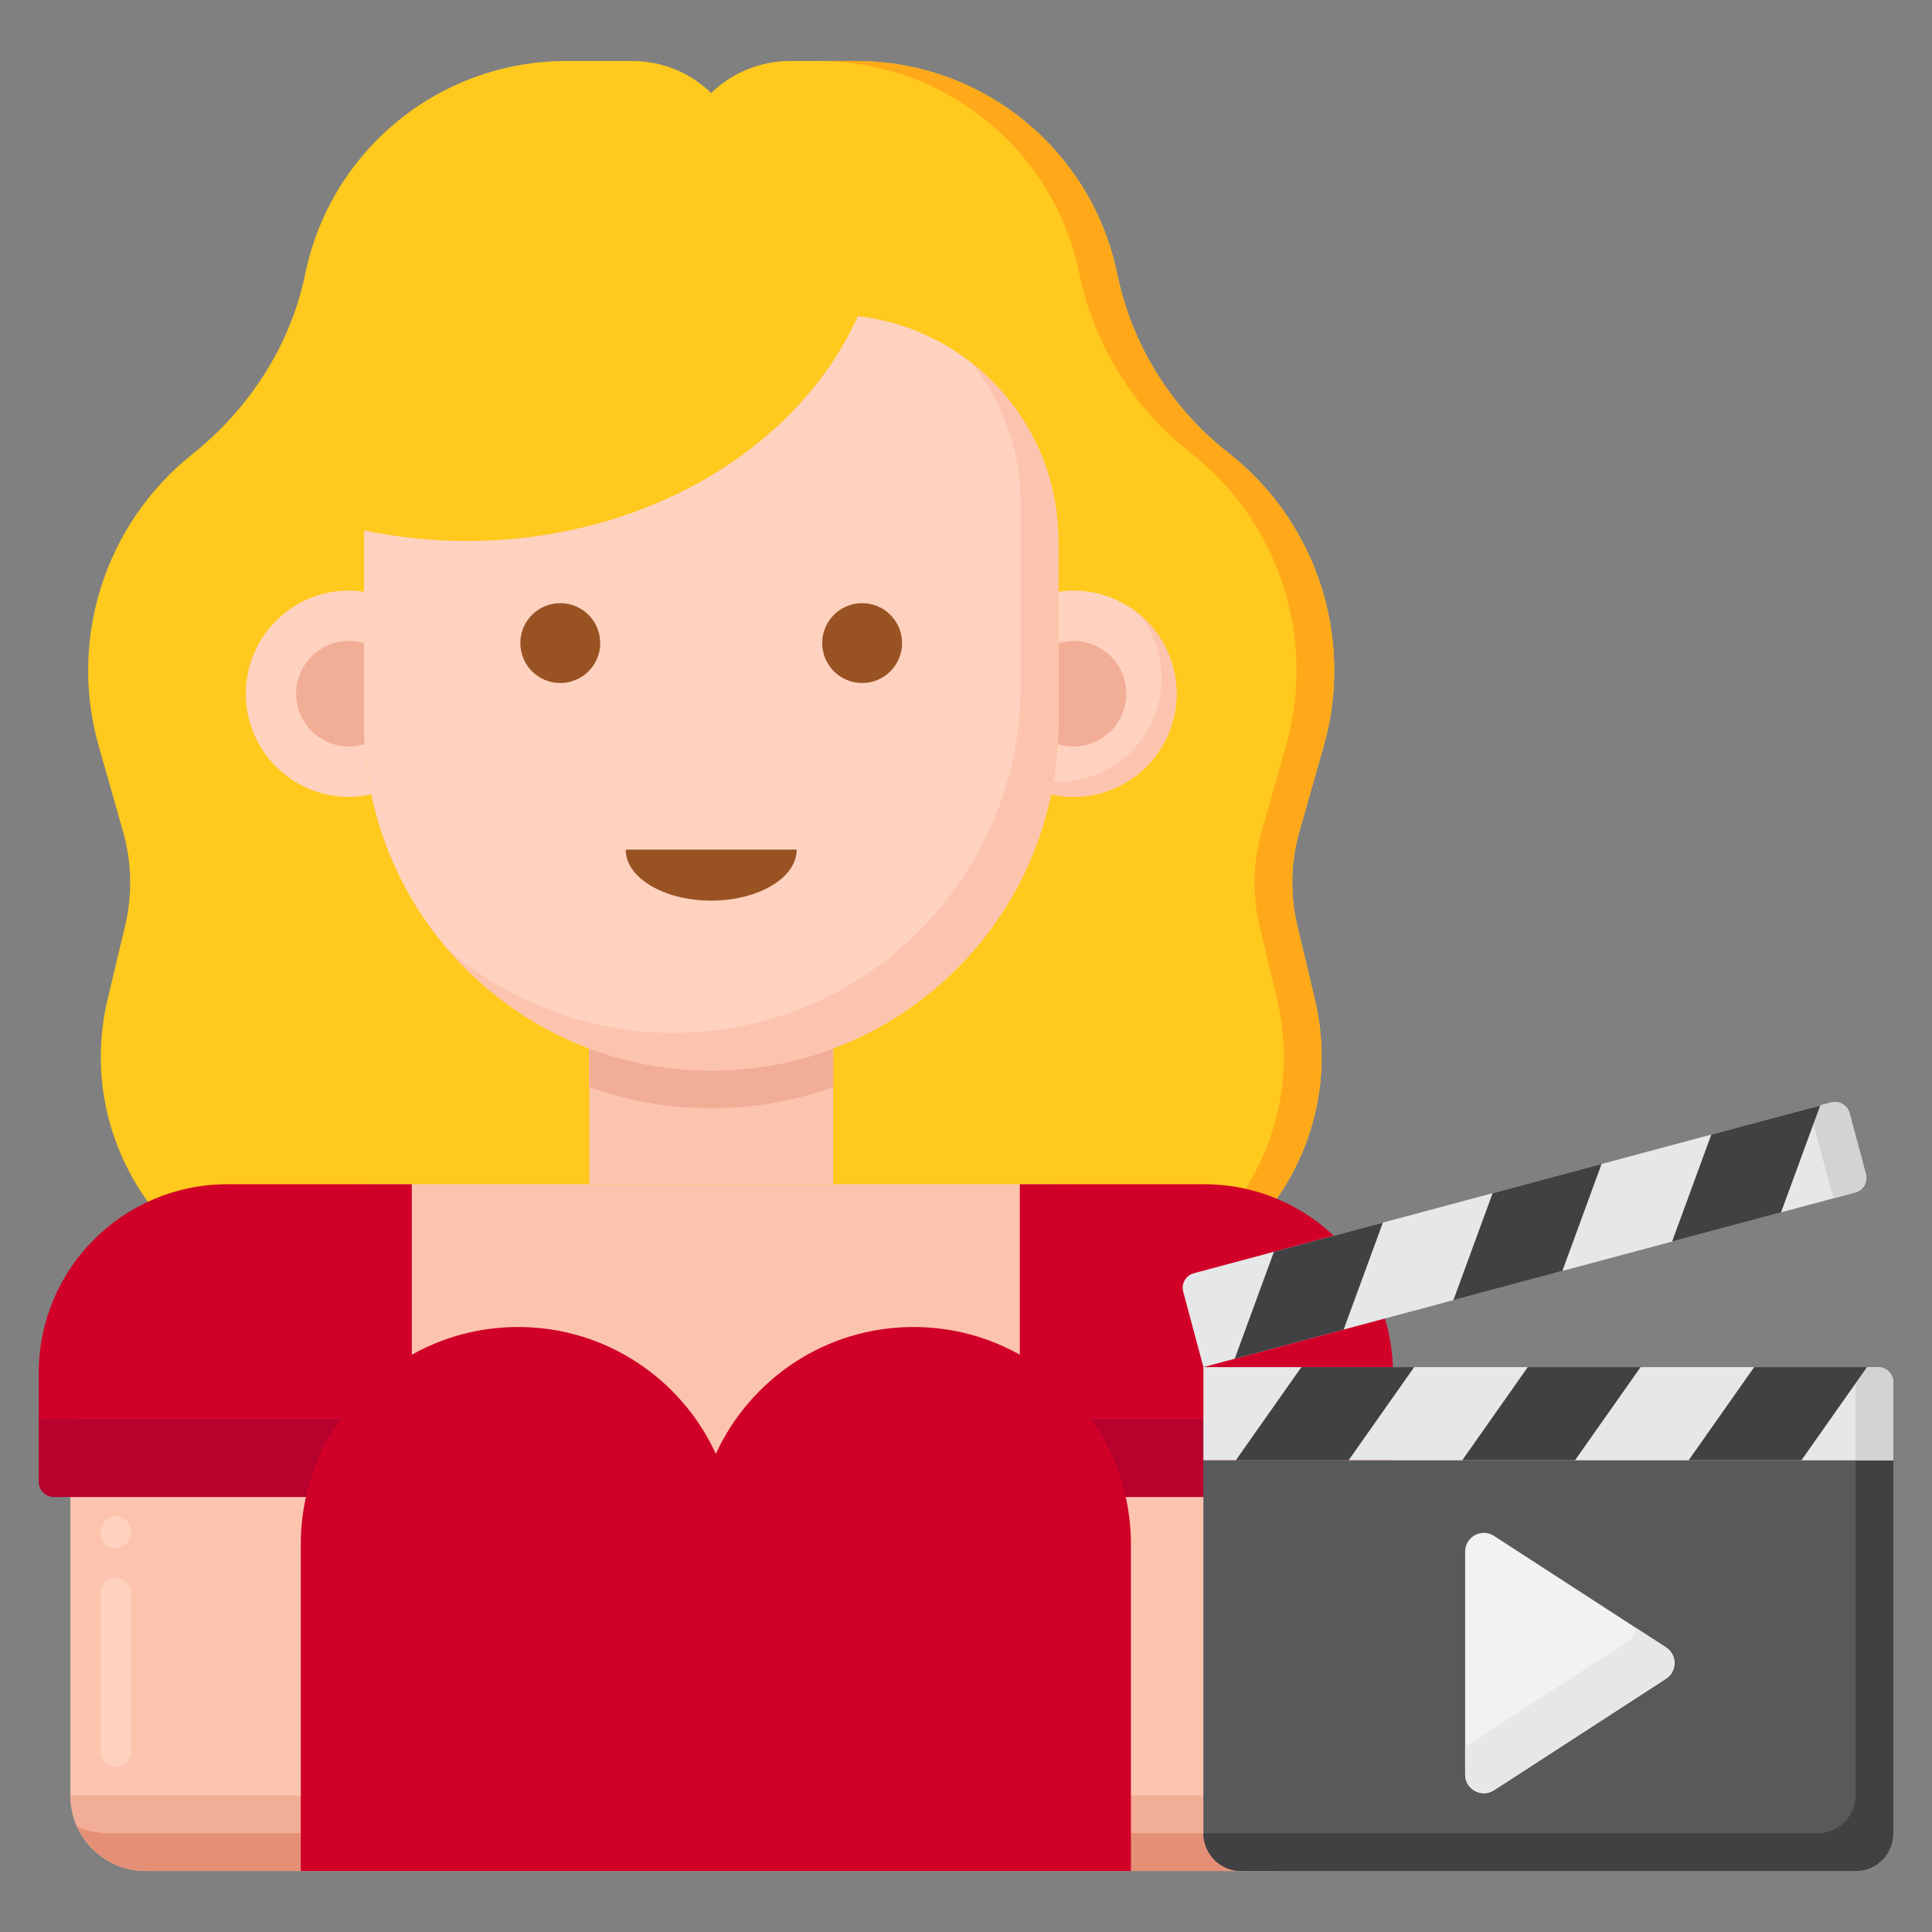 <svg id="Layer_1" height="512" viewBox="0 0 256 256" width="512" xmlns="http://www.w3.org/2000/svg"><rect x="0" y="0" width="256" height="256" fill="#808080" stroke="none"/><g><g><g><g><path d="m175.394 98.866c4.079-14.33-.927-29.704-12.662-38.884-7.557-5.911-12.769-14.315-14.705-23.713-3.381-16.41-17.828-28.184-34.583-28.184h-8.763c-4.062 0-7.741 1.621-10.442 4.244-2.701-2.623-6.38-4.244-10.442-4.244h-8.763c-16.754 0-31.202 11.774-34.583 28.183-1.963 9.527-7.407 17.878-15.006 23.951-11.52 9.206-16.406 24.438-12.362 38.646l3.219 11.306c1.165 4.091 1.257 8.412.268 12.549l-2.295 9.606c-4.947 20.705 10.749 40.594 32.037 40.594h95.855c21.287 0 36.984-19.889 32.037-40.594l-2.295-9.606c-.988-4.137-.896-8.458.268-12.549z" fill="#ffc91d"/></g></g><g><g><g><path d="m175.394 98.866c4.079-14.33-.927-29.704-12.662-38.884-7.557-5.911-12.769-14.315-14.705-23.713-3.381-16.41-17.828-28.184-34.583-28.184h-5c16.754 0 31.202 11.774 34.583 28.184 1.936 9.397 7.148 17.801 14.705 23.713 11.736 9.18 16.742 24.553 12.662 38.884l-3.218 11.306c-1.164 4.091-1.257 8.412-.268 12.549l2.295 9.606c4.947 20.704-10.749 40.594-32.037 40.594h-90.856.001 95.855c21.287 0 36.984-19.889 32.037-40.594l-2.295-9.606c-.988-4.137-.896-8.458.268-12.549z" fill="#ffa91a"/></g></g></g><g><g><g><g><path d="m142.238 78.253c-.681 0-1.345.066-2 .163v17.43c0 3.225-.335 6.371-.966 9.409.956.212 1.947.332 2.966.332 7.548 0 13.667-6.119 13.667-13.667s-6.119-13.667-13.667-13.667z" fill="#ffd2c0"/></g></g><g><g><path d="m150.847 81.311c1.91 2.35 3.058 5.344 3.058 8.609 0 7.548-6.119 13.667-13.667 13.667-.221 0-.438-.018-.656-.029-.096.568-.194 1.136-.31 1.698.956.212 1.947.331 2.967.331 7.548 0 13.667-6.119 13.667-13.667-.001-4.284-1.975-8.103-5.059-10.609z" fill="#fcc4ae"/></g></g><g><g><path d="m142.238 84.92c-.695 0-1.366.105-2 .294v10.632c0 .926-.035 1.844-.089 2.757.66.206 1.362.318 2.089.318 3.866 0 7-3.134 7-7s-3.134-7.001-7-7.001z" fill="#f2ad97"/></g></g></g><g><g><g><path d="m48.238 95.846v-17.43c-.655-.096-1.319-.163-2-.163-7.548 0-13.667 6.119-13.667 13.667s6.119 13.667 13.667 13.667c1.02 0 2.01-.12 2.966-.332-.631-3.038-.966-6.184-.966-9.409z" fill="#ffd2c0"/></g></g><g><g><path d="m48.238 95.846v-10.632c-.634-.189-1.305-.294-2-.294-3.866 0-7 3.134-7 7s3.134 7 7 7c.728 0 1.43-.112 2.089-.318-.053-.912-.089-1.83-.089-2.756z" fill="#f2ad97"/></g></g></g></g><g><g><path d="m169.15 247.914h-149.824c-5.523 0-10-4.477-10-10v-40.994c0-22.091 17.909-40 40-40h89.824c22.091 0 40 17.909 40 40v40.994c0 5.523-4.477 10-10 10z" fill="#fcc4ae"/></g></g><g><g><path d="m161.985 164.086c4.512 6.476 7.166 14.343 7.166 22.834v40.994c0 5.523-4.477 10-10 10h-149.825c0 5.523 4.477 10 10 10h149.824c5.523 0 10-4.477 10-10v-40.994c0-13.6-6.793-25.607-17.165-32.834z" fill="#f2ad97"/></g></g><g><g><path d="m164.82 166.25c5.821 6.947 9.33 15.897 9.33 25.67v40.994c0 5.523-4.477 10-10 10h-149.824c-1.466 0-2.855-.323-4.11-.891 1.569 3.471 5.053 5.891 9.11 5.891h149.824c5.523 0 10-4.477 10-10v-40.994c0-12.319-5.572-23.332-14.33-30.67z" fill="#e59076"/></g></g><g><g><path d="m15.326 234.111c-1.104 0-2-.896-2-2v-21c0-1.104.896-2 2-2s2 .896 2 2v21c0 1.105-.895 2-2 2zm0-29c-1.104 0-2-.896-2-2v-.191c0-1.104.896-2 2-2s2 .896 2 2v.191c0 1.105-.895 2-2 2z" fill="#ffd2c0"/></g></g><g><g><g><path d="m54.572 156.92h-24.442c-13.807 0-25 11.193-25 25v6.08h49.441v-31.08z" fill="#d10028"/></g></g><g><g><path d="m7.13 198.361h47.441v-10.361h-49.441v8.361c0 1.105.896 2 2 2z" fill="#b7022d"/></g></g></g><g><g><g><path d="m135.13 156.92h24.441c13.807 0 25 11.193 25 25v6.08h-49.441z" fill="#d10028"/></g></g><g><g><path d="m182.572 198.361h-47.442v-10.361h49.441v8.361c.001 1.105-.895 2-1.999 2z" fill="#b7022d"/></g></g></g><g><g><path d="m121.042 175.834c-11.627 0-21.639 6.892-26.19 16.81-4.552-9.918-14.563-16.81-26.19-16.81-15.911 0-28.81 12.898-28.81 28.809v43.271h110v-43.271c-.001-15.91-12.899-28.809-28.81-28.809z" fill="#d10028"/></g></g><g><g><path d="m110.405 156.92v-18.004c-5.03 1.889-10.476 2.929-16.167 2.929-5.69 0-11.136-1.04-16.167-2.929v18.004z" fill="#fcc4ae"/></g></g><g><g><path d="m94.238 141.846c-5.691 0-11.136-1.04-16.167-2.929v5.131c5.052 1.807 10.493 2.799 16.167 2.799 5.674 0 11.114-.991 16.167-2.799v-5.131c-5.03 1.888-10.476 2.929-16.167 2.929z" fill="#f2ad97"/></g></g><g><g><g><path d="m61.818 71.682c23.77 0 44.026-12.392 51.855-29.784 14.95 1.705 26.566 14.392 26.566 29.799v24.149c0 25.405-20.595 46-46 46-25.405 0-46-20.595-46-46v-24.149c0-.475.014-.947.036-1.416 4.336.903 8.867 1.401 13.543 1.401z" fill="#ffd2c0"/></g></g><g><g><path d="m128.793 48.131c4.033 5.107 6.445 11.552 6.445 18.565v24.149c0 25.405-20.595 46-46 46-11.43 0-21.877-4.178-29.922-11.078 8.437 9.837 20.947 16.078 34.922 16.078 25.405 0 46-20.595 46-46v-24.148c0-9.562-4.476-18.074-11.445-23.566z" fill="#fcc4ae"/></g></g></g><g><g><circle cx="114.238" cy="85.212" fill="#995222" r="5.292"/></g></g><g><g><circle cx="74.238" cy="85.212" fill="#995222" r="5.292"/></g></g><g><g><path d="m94.238 119.337c6.259 0 11.333-3.026 11.333-6.76h-22.666c0 3.733 5.074 6.76 11.333 6.76z" fill="#995222"/></g></g></g><g><g><g><g><g><path d="m159.456 193.487v49.427c0 2.761 2.239 5 5 5h81.414c2.761 0 5-2.239 5-5v-49.427z" fill="#58595b"/></g></g></g><g><g><path d="m194.14 235.136v-29.541c0-1.965 2.177-3.148 3.826-2.079l22.787 14.77c1.507.977 1.507 3.182 0 4.159l-22.787 14.77c-1.649 1.069-3.826-.114-3.826-2.079z" fill="#f1f2f2"/></g></g><g><g><path d="m220.753 218.286-3.915-2.538c-.102.66-.453 1.287-1.085 1.697l-21.613 14.009v3.682c0 1.965 2.177 3.148 3.826 2.079l22.787-14.77c1.507-.977 1.507-3.182 0-4.159z" fill="#e6e7e8"/></g></g><g><g><path d="m245.87 193.487v44.427c0 2.761-2.239 5-5 5h-81.414c0 2.761 2.239 5 5 5h81.414c2.761 0 5-2.239 5-5v-49.427z" fill="#414042"/></g></g><g><g><g><path d="m248.87 181.152h-89.414v12.346h91.414v-10.346c0-1.105-.896-2-2-2z" fill="#e6e7e8"/></g></g><g><g><path d="m250.87 183.152c0-1.104-.895-2-2-2h-5c1.105 0 2 .896 2 2v10.346h5z" fill="#d1d3d4"/></g></g><g><g><g><path d="m193.75 193.498h14.944l8.688-12.346h-14.944z" fill="#414042"/></g></g></g><g><g><g><path d="m223.75 193.498h14.944l8.688-12.346h-14.944z" fill="#414042"/></g></g></g><g><g><g><path d="m163.75 193.498h14.944l8.688-12.346h-14.944z" fill="#414042"/></g></g></g></g></g><g><g><g><path d="m242.63 146.085-84.435 22.624c-1.067.286-1.7 1.383-1.414 2.449l2.678 9.994 86.367-23.142c1.067-.286 1.7-1.383 1.414-2.449l-2.16-8.062c-.287-1.067-1.383-1.7-2.45-1.414z" fill="#e6e7e8"/></g></g><g><g><path d="m245.079 147.499c-.286-1.067-1.383-1.7-2.449-1.414l-4.83 1.294c1.067-.286 2.164.347 2.449 1.414l2.678 9.994 2.898-.776c1.067-.286 1.7-1.383 1.414-2.449z" fill="#d1d3d4"/></g></g><g><g><g><path d="m192.584 172.276 14.435-3.868 5.196-14.174-14.435 3.868z" fill="#414042"/></g></g></g><g><g><g><path d="m221.562 164.511 14.435-3.867 5.196-14.175-14.435 3.868z" fill="#414042"/></g></g></g><g><g><g><path d="m163.606 180.041 14.435-3.868 5.197-14.174-14.435 3.867z" fill="#414042"/></g></g></g></g></g></g></svg>